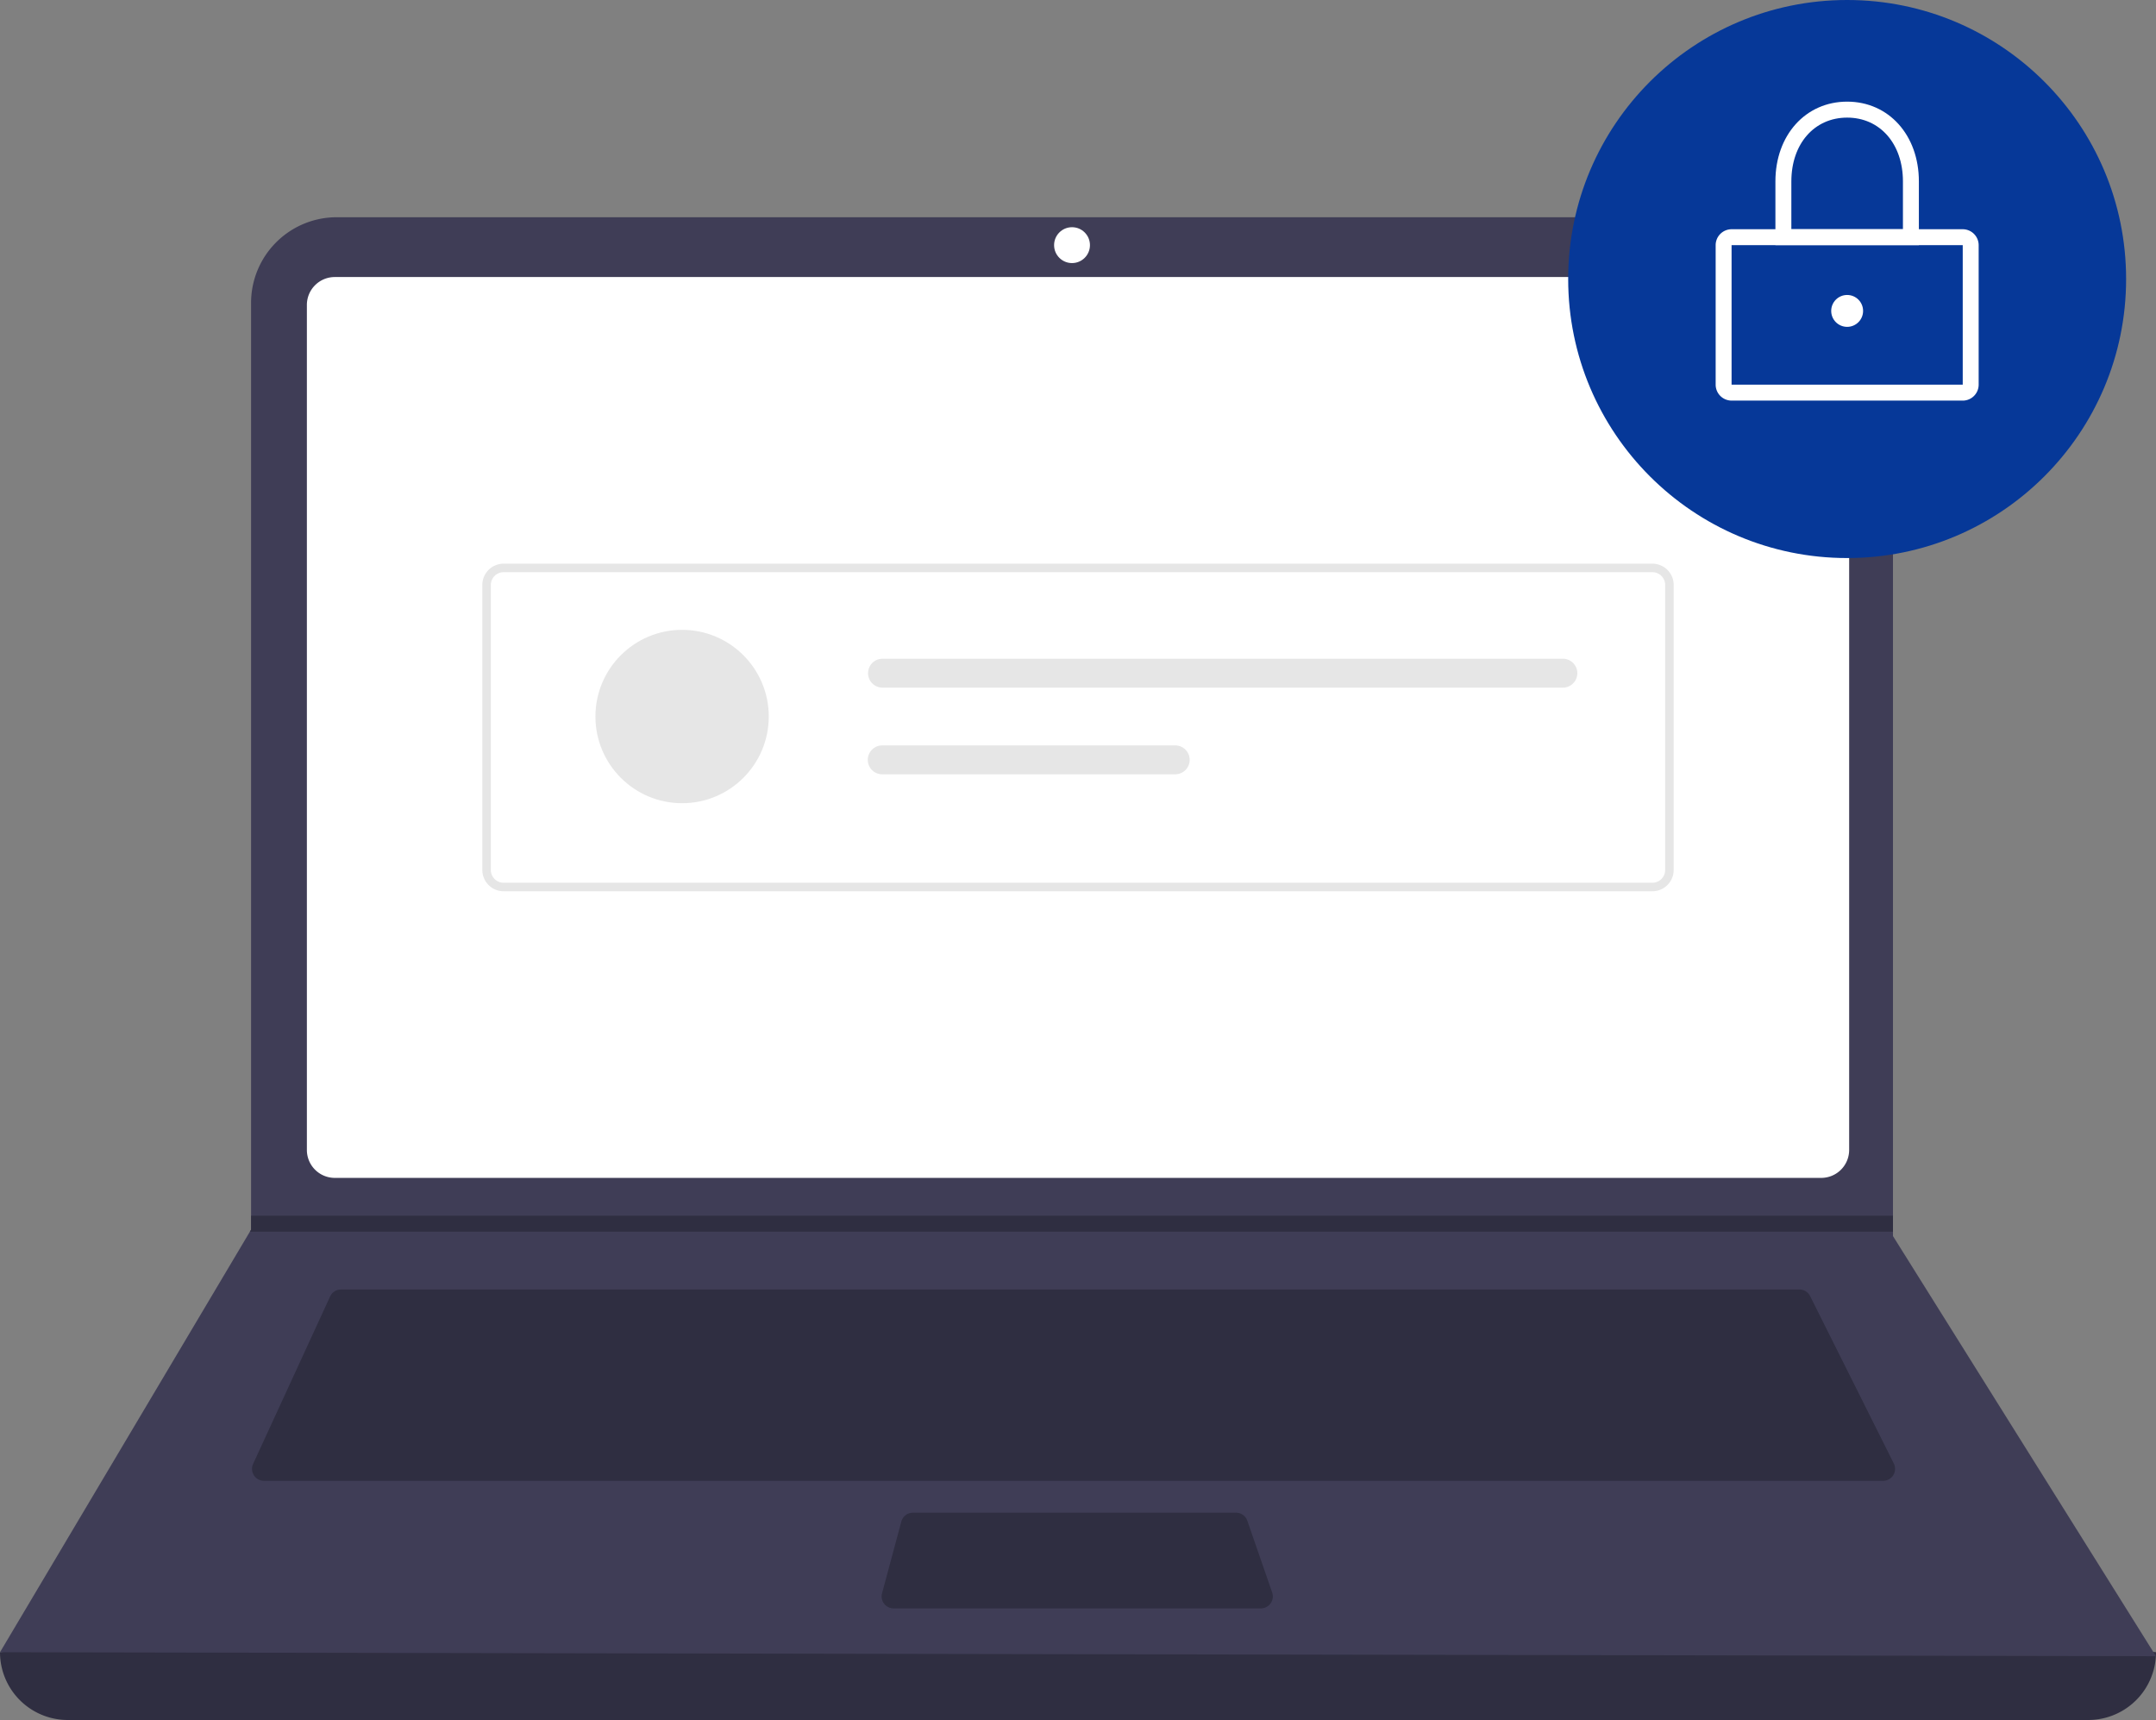 <svg xmlns="http://www.w3.org/2000/svg" width="447" height="356.526" viewBox="0 0 447 356.526"><rect x="0" y="0" width="447" height="356.526" fill="#808080" stroke="none"/><g transform="translate(-195)"><path d="M831.454,641.881H412.546A14.046,14.046,0,0,1,398.5,627.835h0q227.781-26.473,447,0h0A14.046,14.046,0,0,1,831.454,641.881Z" transform="translate(-203.5 -285.355)" fill="#2f2e41"/><path d="M845.5,532.652l-447-.826,51.806-87.169.248-.413V252.132a17.755,17.755,0,0,1,17.758-17.756h304.9a17.755,17.755,0,0,1,17.756,17.758V445.565Z" transform="translate(-203.5 -189.346)" fill="#3f3d56"/><path d="M489.4,250.957a5.79,5.79,0,0,0-5.784,5.784V431.905a5.79,5.79,0,0,0,5.784,5.784h308.19a5.791,5.791,0,0,0,5.784-5.784V256.741a5.791,5.791,0,0,0-5.784-5.784Z" transform="translate(-224.992 -193.533)" fill="#fff"/><path d="M486.848,531.718a2.486,2.486,0,0,0-2.252,1.443l-15.963,34.7a2.479,2.479,0,0,0,2.252,3.515H806.577a2.478,2.478,0,0,0,2.217-3.587l-17.351-34.7a2.466,2.466,0,0,0-2.216-1.37Z" transform="translate(-221.152 -264.427)" fill="#2f2e41"/><circle cx="3.718" cy="3.718" r="3.718" transform="translate(413.543 47.096)" fill="#fff"/><path d="M649.51,593.618a2.483,2.483,0,0,0-2.393,1.834l-4,14.872a2.478,2.478,0,0,0,2.393,3.123h76.15a2.478,2.478,0,0,0,2.342-3.29l-5.148-14.873a2.48,2.48,0,0,0-2.342-1.668Z" transform="translate(-265.245 -280.057)" fill="#2f2e41"/><path d="M604.968,337.135v3.3H264.306l.256-.413v-2.892Z" transform="translate(-17.5 -85.129)" fill="#2f2e41"/><circle cx="57.837" cy="57.837" r="57.837" transform="translate(520.129 0)" fill="#063898"/><path d="M925.585,273.221H877.663a3.308,3.308,0,0,1-3.3-3.3V241a3.309,3.309,0,0,1,3.3-3.3h47.922a3.308,3.308,0,0,1,3.305,3.3v28.919a3.308,3.308,0,0,1-3.3,3.305ZM877.663,241v28.919h47.925l0-28.919Z" transform="translate(-323.658 -190.183)" fill="#fff"/><path d="M920.683,232.066H890.938v-13.22c0-9.575,6.255-16.525,14.872-16.525s14.872,6.95,14.872,16.525Zm-26.44-3.3h23.135v-9.915c0-7.784-4.757-13.22-11.567-13.22s-11.567,5.436-11.567,13.22Z" transform="translate(-327.845 -181.252)" fill="#fff"/><circle cx="3.305" cy="3.305" r="3.305" transform="translate(574.661 61.142)" fill="#fff"/><path d="M774.871,398.345H536.69a4.416,4.416,0,0,1-4.411-4.411V334.852a4.416,4.416,0,0,1,4.411-4.411H774.871a4.416,4.416,0,0,1,4.411,4.411v59.082A4.416,4.416,0,0,1,774.871,398.345ZM536.69,332.206a2.649,2.649,0,0,0-2.646,2.646v59.082a2.649,2.649,0,0,0,2.646,2.646H774.871a2.649,2.649,0,0,0,2.646-2.646V334.852a2.649,2.649,0,0,0-2.646-2.646Z" transform="translate(-237.28 -213.603)" fill="#e6e6e6"/><circle cx="17.967" cy="17.967" r="17.967" transform="translate(318.451 130.556)" fill="#e6e6e6"/><path d="M642.191,356.805a2.995,2.995,0,0,0,0,5.989h141.17a2.995,2.995,0,0,0,0-5.989Z" transform="translate(-264.278 -220.26)" fill="#e6e6e6"/><path d="M642.191,380.842a2.994,2.994,0,1,0,0,5.989h60.746a2.994,2.994,0,1,0,0-5.989Z" transform="translate(-264.278 -226.33)" fill="#e6e6e6"/></g></svg>